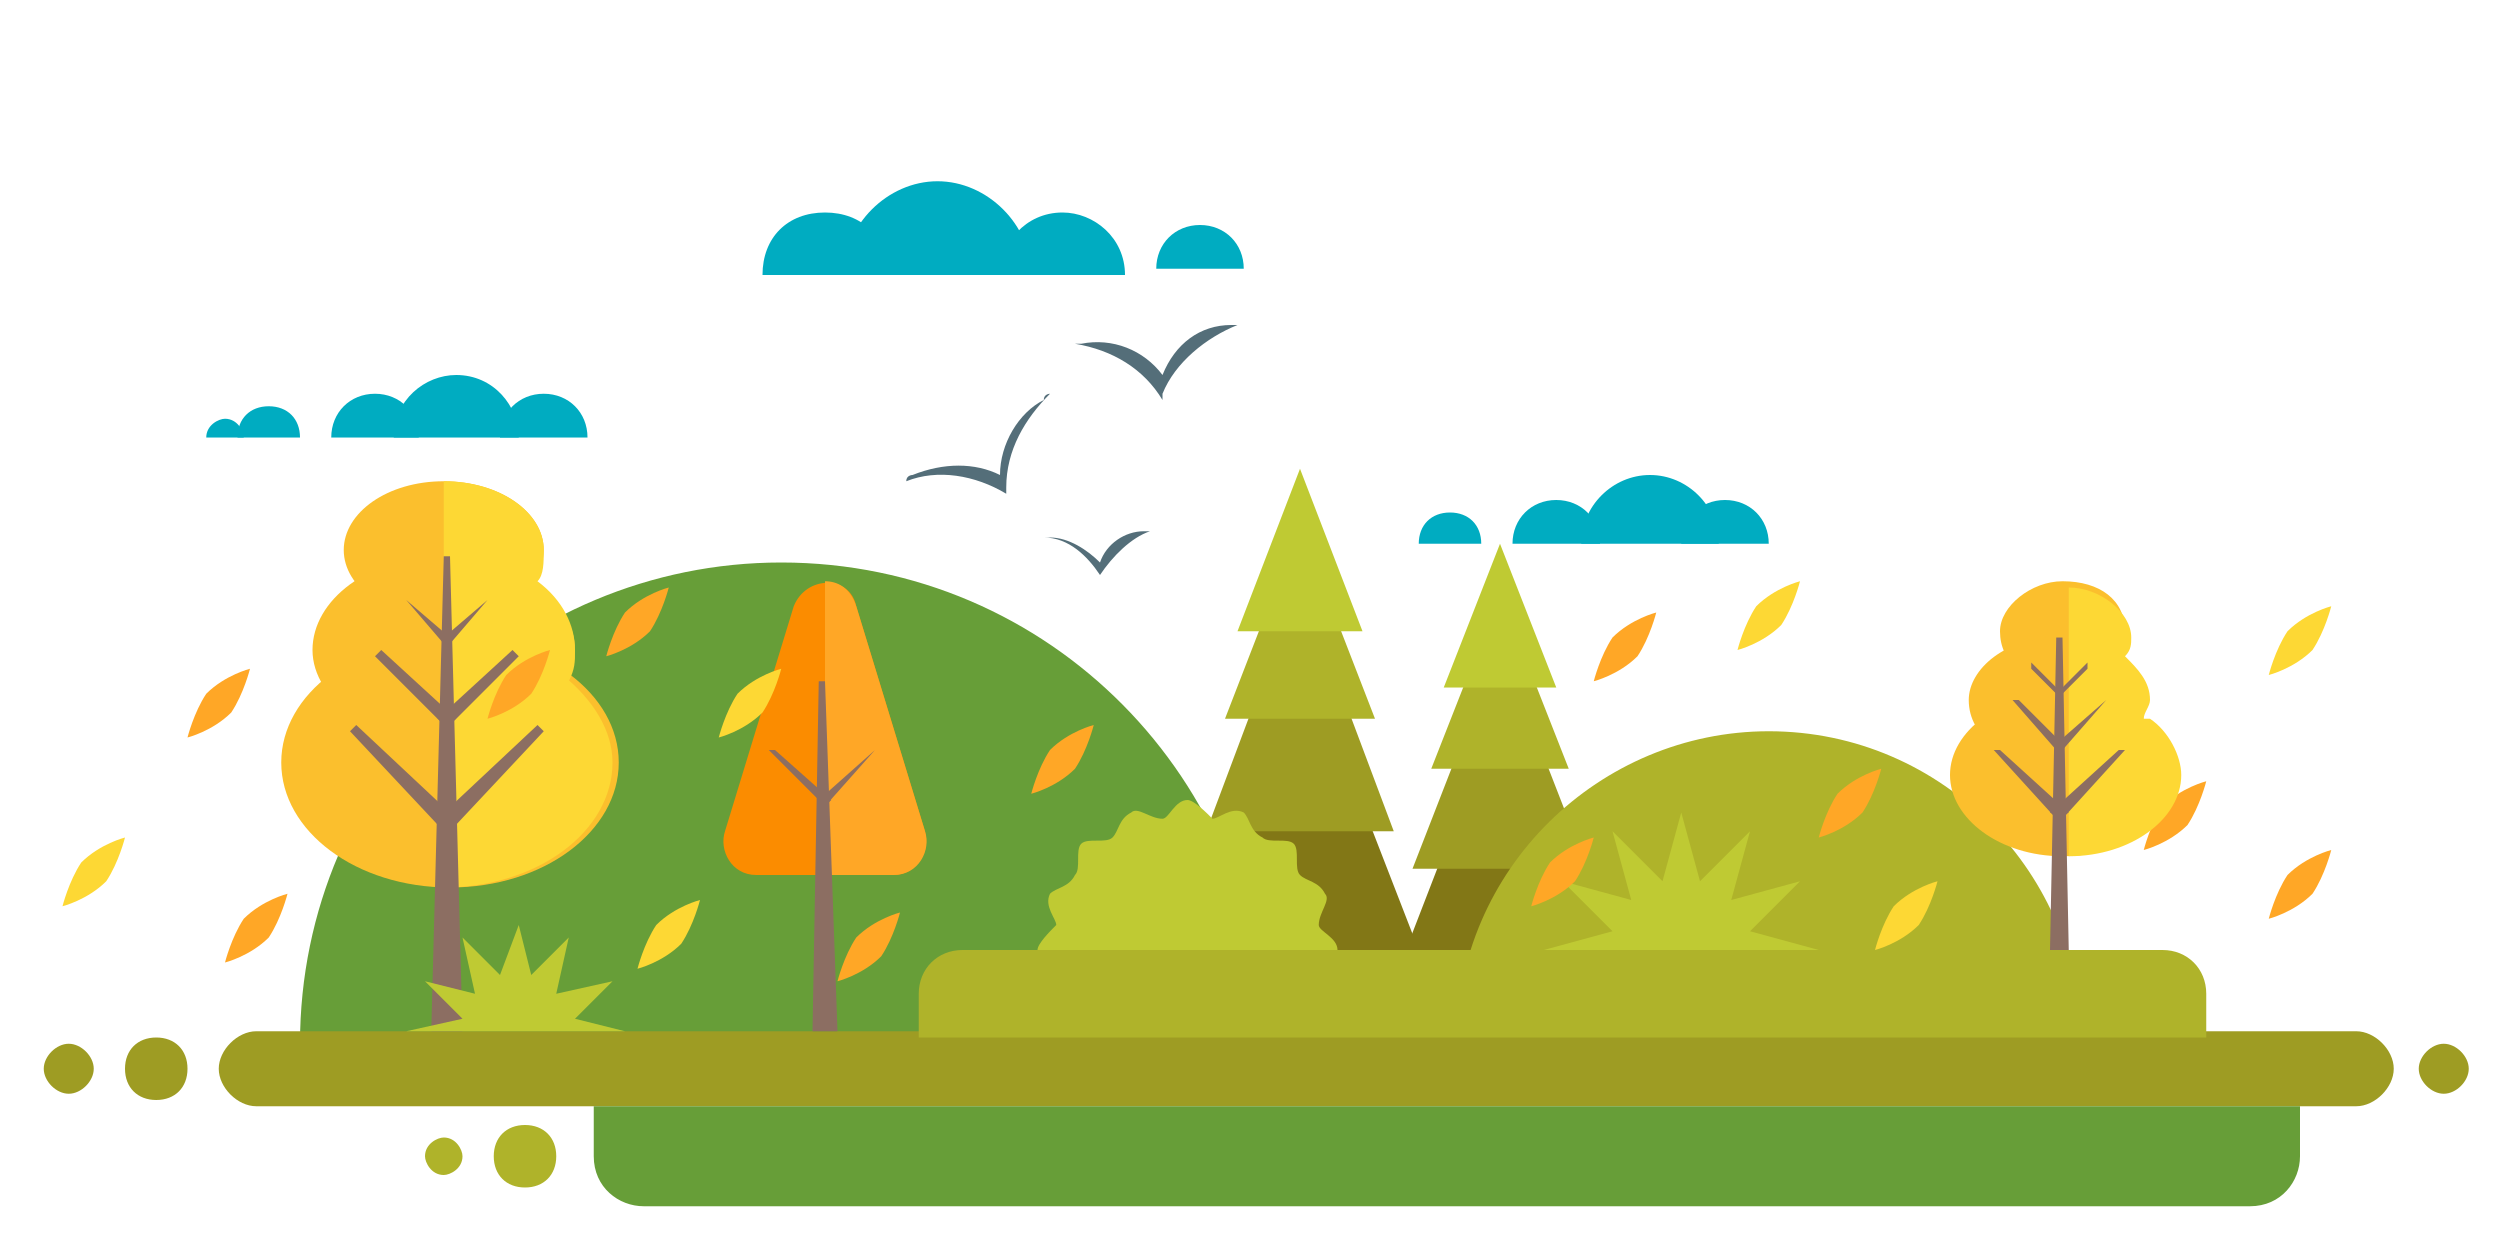 <?xml version="1.0" encoding="UTF-8"?>
<!DOCTYPE svg PUBLIC "-//W3C//DTD SVG 1.1//EN" "http://www.w3.org/Graphics/SVG/1.1/DTD/svg11.dtd">
<!-- Creator: CorelDRAW X6 -->
<svg xmlns="http://www.w3.org/2000/svg" xml:space="preserve" width="400px" height="200px" version="1.1" style="shape-rendering:geometricPrecision; text-rendering:geometricPrecision; image-rendering:optimizeQuality; fill-rule:evenodd; clip-rule:evenodd"
viewBox="0 0 400 200"
 xmlns:xlink="http://www.w3.org/1999/xlink">
 <defs>
  <style type="text/css">
   <![CDATA[
    .fil5 {fill:#00ACC1;fill-rule:nonzero}
    .fil11 {fill:#546E79;fill-rule:nonzero}
    .fil4 {fill:#679E38;fill-rule:nonzero}
    .fil0 {fill:#827716;fill-rule:nonzero}
    .fil8 {fill:#8C6E62;fill-rule:nonzero}
    .fil1 {fill:#9E9C23;fill-rule:nonzero}
    .fil2 {fill:#AFB32A;fill-rule:nonzero}
    .fil3 {fill:#BFCA33;fill-rule:nonzero}
    .fil9 {fill:#FB8C00;fill-rule:nonzero}
    .fil6 {fill:#FBBF2D;fill-rule:nonzero}
    .fil7 {fill:#FDD834;fill-rule:nonzero}
    .fil10 {fill:#FFA726;fill-rule:nonzero}
   ]]>
  </style>
 </defs>
 <g id="Layer_x0020_1">
  <g id="_240172080">
   <polygon class="fil0" points="190,152 208,103 227,152 "/>
   <polygon class="fil1" points="193,133 208,93 223,133 "/>
   <polygon class="fil2" points="196,115 208,84 220,115 "/>
   <polygon class="fil3" points="198,101 208,75 218,101 "/>
  </g>
  <g id="_240172976">
   <polygon class="fil0" points="223,157 240,113 257,157 "/>
   <polygon class="fil1" points="226,139 240,103 254,139 "/>
   <polygon class="fil2" points="229,123 240,95 251,123 "/>
   <polygon class="fil3" points="231,110 240,87 249,110 "/>
  </g>
  <path class="fil4" d="M48 167c0,-43 35,-77 77,-77 43,0 77,35 77,77l-155 0z"/>
  <path class="fil2" d="M233 167c0,-28 23,-50 50,-50 28,0 50,23 50,50l-101 0z"/>
  <g id="_240184816">
   <path class="fil1" d="M377 177l-336 0c-3,0 -6,-3 -6,-6 0,-3 3,-6 6,-6l336 0c3,0 6,3 6,6 0,3 -3,6 -6,6z"/>
   <path class="fil4" d="M361 193l-258 0c-4,0 -8,-3 -8,-8l0 -8 273 0 0 8c0,4 -3,8 -8,8z"/>
   <path class="fil2" d="M353 166l-206 0 0 -7c0,-4 3,-7 7,-7l192 0c4,0 7,3 7,7l0 7z"/>
   <path class="fil1" d="M30 171c0,3 -2,5 -5,5 -3,0 -5,-2 -5,-5 0,-3 2,-5 5,-5 3,0 5,2 5,5z"/>
   <path class="fil1" d="M395 171c0,2 -2,4 -4,4 -2,0 -4,-2 -4,-4 0,-2 2,-4 4,-4 2,0 4,2 4,4z"/>
   <path class="fil2" d="M89 185c0,3 -2,5 -5,5 -3,0 -5,-2 -5,-5 0,-3 2,-5 5,-5 3,0 5,2 5,5z"/>
   <path class="fil2" d="M74 185c0,2 -2,3 -3,3 -2,0 -3,-2 -3,-3 0,-2 2,-3 3,-3 2,0 3,2 3,3z"/>
   <path class="fil1" d="M15 171c0,2 -2,4 -4,4 -2,0 -4,-2 -4,-4 0,-2 2,-4 4,-4 2,0 4,2 4,4z"/>
  </g>
  <g id="_240184272">
   <path class="fil3" d="M166 152c0,-1 2,-3 3,-4 0,-1 -2,-3 -1,-5 1,-1 3,-1 4,-3 1,-1 0,-4 1,-5 1,-1 4,0 5,-1 1,-1 1,-3 3,-4 1,-1 3,1 5,1 1,0 2,-3 4,-3 1,0 3,2 4,3 1,0 3,-2 5,-1 1,1 1,3 3,4 1,1 4,0 5,1 1,1 0,4 1,5 1,1 3,1 4,3 1,1 -1,3 -1,5 0,1 3,2 3,4l-44 0z"/>
  </g>
  <g id="_240184016">
   <polygon class="fil3" points="247,152 258,149 250,141 261,144 258,133 266,141 269,130 272,141 280,133 277,144 288,141 280,149 291,152 "/>
  </g>
  <g id="_240182800">
   <g>
    <path class="fil5" d="M53 70c0,-4 3,-7 7,-7 4,0 7,3 7,7l-14 0z"/>
    <path class="fil5" d="M38 70c0,-3 2,-5 5,-5 3,0 5,2 5,5l-10 0z"/>
    <path class="fil5" d="M33 70c0,-2 2,-3 3,-3 2,0 3,2 3,3l-7 0z"/>
    <path class="fil5" d="M63 70c0,-6 5,-10 10,-10 6,0 10,5 10,10l-21 0z"/>
    <path class="fil5" d="M80 70c0,-4 3,-7 7,-7 4,0 7,3 7,7l-14 0z"/>
   </g>
  </g>
  <g id="_240182544">
   <g>
    <path class="fil5" d="M180 44c0,-6 -5,-10 -10,-10 -6,0 -10,5 -10,10l20 0z"/>
    <path class="fil5" d="M199 43c0,-4 -3,-7 -7,-7 -4,0 -7,3 -7,7l15 0z"/>
    <path class="fil5" d="M165 44c0,-8 -7,-15 -15,-15 -8,0 -15,7 -15,15l30 0z"/>
    <path class="fil5" d="M142 44c0,-6 -4,-10 -10,-10 -6,0 -10,4 -10,10l20 0z"/>
   </g>
  </g>
  <g id="_240180432">
   <g>
    <path class="fil5" d="M242 87c0,-4 3,-7 7,-7 4,0 7,3 7,7l-14 0z"/>
    <path class="fil5" d="M227 87c0,-3 2,-5 5,-5 3,0 5,2 5,5l-10 0z"/>
    <path class="fil5" d="M253 87c0,-6 5,-11 11,-11 6,0 11,5 11,11l-21 0z"/>
    <path class="fil5" d="M269 87c0,-4 3,-7 7,-7 4,0 7,3 7,7l-14 0z"/>
   </g>
  </g>
  <g id="_240179152">
   <g>
    <path class="fil6" d="M87 88c0,6 -7,11 -16,11 -9,0 -16,-5 -16,-11 0,-6 7,-11 16,-11 9,0 16,5 16,11z"/>
    <path class="fil6" d="M92 104c0,8 -9,15 -21,15 -11,0 -21,-7 -21,-15 0,-8 9,-15 21,-15 11,0 21,7 21,15z"/>
    <path class="fil6" d="M99 122c0,11 -12,20 -27,20 -15,0 -27,-9 -27,-20 0,-11 12,-20 27,-20 15,0 27,9 27,20z"/>
   </g>
   <path class="fil7" d="M91 109c1,-2 1,-3 1,-5 0,-4 -2,-8 -6,-11 1,-1 1,-3 1,-5 0,-6 -7,-11 -16,-11 0,0 0,0 0,0l0 65c0,0 0,0 0,0 15,0 27,-9 27,-20 0,-5 -3,-10 -8,-14z"/>
   <g>
    <polygon class="fil8" points="72,89 74,165 69,165 71,89 "/>
   </g>
   <g>
    <g>
     <polygon class="fil8" points="87,117 72,133 70,131 86,116 "/>
    </g>
    <g>
     <polygon class="fil8" points="57,116 73,131 71,133 56,117 "/>
    </g>
   </g>
   <g>
    <g>
     <polygon class="fil8" points="78,96 72,103 71,102 78,96 "/>
    </g>
    <g>
     <polygon class="fil8" points="65,96 72,102 71,103 65,96 "/>
    </g>
   </g>
   <g>
    <g>
     <polygon class="fil8" points="83,105 72,116 70,115 82,104 "/>
    </g>
    <g>
     <polygon class="fil8" points="61,104 73,115 71,116 60,105 "/>
    </g>
   </g>
  </g>
  <g id="_240177328">
   <path class="fil9" d="M116 133l11 -36c2,-5 9,-5 10,0l11 36c1,4 -2,7 -5,7l-22 0c-4,0 -6,-4 -5,-7z"/>
   <path class="fil10" d="M148 133l-11 -36c-1,-3 -3,-4 -5,-4l0 47 11 0c4,0 6,-4 5,-7z"/>
   <g>
    <polygon class="fil8" points="132,109 134,165 130,165 131,109 "/>
   </g>
   <g>
    <g>
     <polygon class="fil8" points="140,120 132,129 131,128 140,120 "/>
    </g>
    <g>
     <polygon class="fil8" points="124,120 133,128 132,129 123,120 "/>
    </g>
   </g>
  </g>
  <g id="_240176848">
   <polygon class="fil3" points="65,165 74,163 68,157 76,159 74,150 80,156 83,148 85,156 91,150 89,159 98,157 92,163 100,165 "/>
  </g>
  <path class="fil10" d="M262 105c-3,3 -7,4 -7,4 0,0 1,-4 3,-7 3,-3 7,-4 7,-4 0,0 -1,4 -3,7z"/>
  <path class="fil10" d="M298 130c-3,3 -7,4 -7,4 0,0 1,-4 3,-7 3,-3 7,-4 7,-4 0,0 -1,4 -3,7z"/>
  <path class="fil10" d="M252 141c-3,3 -7,4 -7,4 0,0 1,-4 3,-7 3,-3 7,-4 7,-4 0,0 -1,4 -3,7z"/>
  <path class="fil7" d="M285 100c-3,3 -7,4 -7,4 0,0 1,-4 3,-7 3,-3 7,-4 7,-4 0,0 -1,4 -3,7z"/>
  <path class="fil10" d="M350 132c-3,3 -7,4 -7,4 0,0 1,-4 3,-7 3,-3 7,-4 7,-4 0,0 -1,4 -3,7z"/>
  <path class="fil10" d="M370 143c-3,3 -7,4 -7,4 0,0 1,-4 3,-7 3,-3 7,-4 7,-4 0,0 -1,4 -3,7z"/>
  <path class="fil7" d="M370 104c-3,3 -7,4 -7,4 0,0 1,-4 3,-7 3,-3 7,-4 7,-4 0,0 -1,4 -3,7z"/>
  <path class="fil7" d="M307 148c-3,3 -7,4 -7,4 0,0 1,-4 3,-7 3,-3 7,-4 7,-4 0,0 -1,4 -3,7z"/>
  <path class="fil10" d="M172 123c-3,3 -7,4 -7,4 0,0 1,-4 3,-7 3,-3 7,-4 7,-4 0,0 -1,4 -3,7z"/>
  <path class="fil10" d="M141 153c-3,3 -7,4 -7,4 0,0 1,-4 3,-7 3,-3 7,-4 7,-4 0,0 -1,4 -3,7z"/>
  <path class="fil7" d="M109 151c-3,3 -7,4 -7,4 0,0 1,-4 3,-7 3,-3 7,-4 7,-4 0,0 -1,4 -3,7z"/>
  <path class="fil7" d="M122 114c-3,3 -7,4 -7,4 0,0 1,-4 3,-7 3,-3 7,-4 7,-4 0,0 -1,4 -3,7z"/>
  <path class="fil10" d="M85 111c-3,3 -7,4 -7,4 0,0 1,-4 3,-7 3,-3 7,-4 7,-4 0,0 -1,4 -3,7z"/>
  <path class="fil10" d="M104 101c-3,3 -7,4 -7,4 0,0 1,-4 3,-7 3,-3 7,-4 7,-4 0,0 -1,4 -3,7z"/>
  <path class="fil10" d="M43 150c-3,3 -7,4 -7,4 0,0 1,-4 3,-7 3,-3 7,-4 7,-4 0,0 -1,4 -3,7z"/>
  <path class="fil7" d="M17 141c-3,3 -7,4 -7,4 0,0 1,-4 3,-7 3,-3 7,-4 7,-4 0,0 -1,4 -3,7z"/>
  <path class="fil10" d="M37 114c-3,3 -7,4 -7,4 0,0 1,-4 3,-7 3,-3 7,-4 7,-4 0,0 -1,4 -3,7z"/>
  <path class="fil11" d="M161 78c0,-6 3,-11 7,-15 0,0 -1,0 -1,1 -4,2 -7,7 -7,12 -4,-2 -9,-2 -14,0 0,0 -1,0 -1,1 5,-2 11,-1 16,2z"/>
  <path class="fil11" d="M186 63c2,-5 7,-9 12,-11 0,0 -1,0 -1,0 -5,0 -9,3 -11,8 -3,-4 -8,-6 -13,-5 0,0 -1,0 -1,0 6,1 11,4 14,9z"/>
  <path class="fil11" d="M176 92c2,-3 5,-6 8,-7 0,0 -1,0 -1,0 -3,0 -6,2 -7,5 -2,-2 -5,-4 -8,-4 0,0 -1,0 -1,0 4,0 7,3 9,6z"/>
  <g id="_240076304">
   <g>
    <path class="fil6" d="M340 101c0,4 -5,8 -10,8 -6,0 -10,-3 -10,-8 0,-4 5,-8 10,-8 6,0 10,3 10,8z"/>
    <path class="fil6" d="M343 112c0,5 -6,10 -14,10 -8,0 -14,-4 -14,-10 0,-5 6,-10 14,-10 8,0 14,4 14,10z"/>
    <path class="fil6" d="M348 124c0,7 -8,13 -18,13 -10,0 -18,-6 -18,-13 0,-7 8,-13 18,-13 10,0 18,6 18,13z"/>
   </g>
   <path class="fil7" d="M343 115c0,-1 1,-2 1,-3 0,-3 -2,-5 -4,-7 1,-1 1,-2 1,-3 0,-4 -5,-8 -10,-8 0,0 0,0 0,0l0 43c0,0 0,0 0,0 10,0 18,-6 18,-13 0,-3 -2,-7 -5,-9z"/>
   <g>
    <polygon class="fil8" points="330,102 331,152 328,152 329,102 "/>
   </g>
   <g>
    <g>
     <polygon class="fil8" points="340,120 330,131 328,130 339,120 "/>
    </g>
    <g>
     <polygon class="fil8" points="320,120 331,130 329,131 319,120 "/>
    </g>
   </g>
   <g>
    <g>
     <polygon class="fil8" points="334,107 330,111 329,111 334,106 "/>
    </g>
    <g>
     <polygon class="fil8" points="325,106 330,111 329,111 325,107 "/>
    </g>
   </g>
   <g>
    <g>
     <polygon class="fil8" points="337,112 330,120 329,119 337,112 "/>
    </g>
    <g>
     <polygon class="fil8" points="323,112 330,119 329,120 322,112 "/>
    </g>
   </g>
  </g>
 </g>
</svg>
